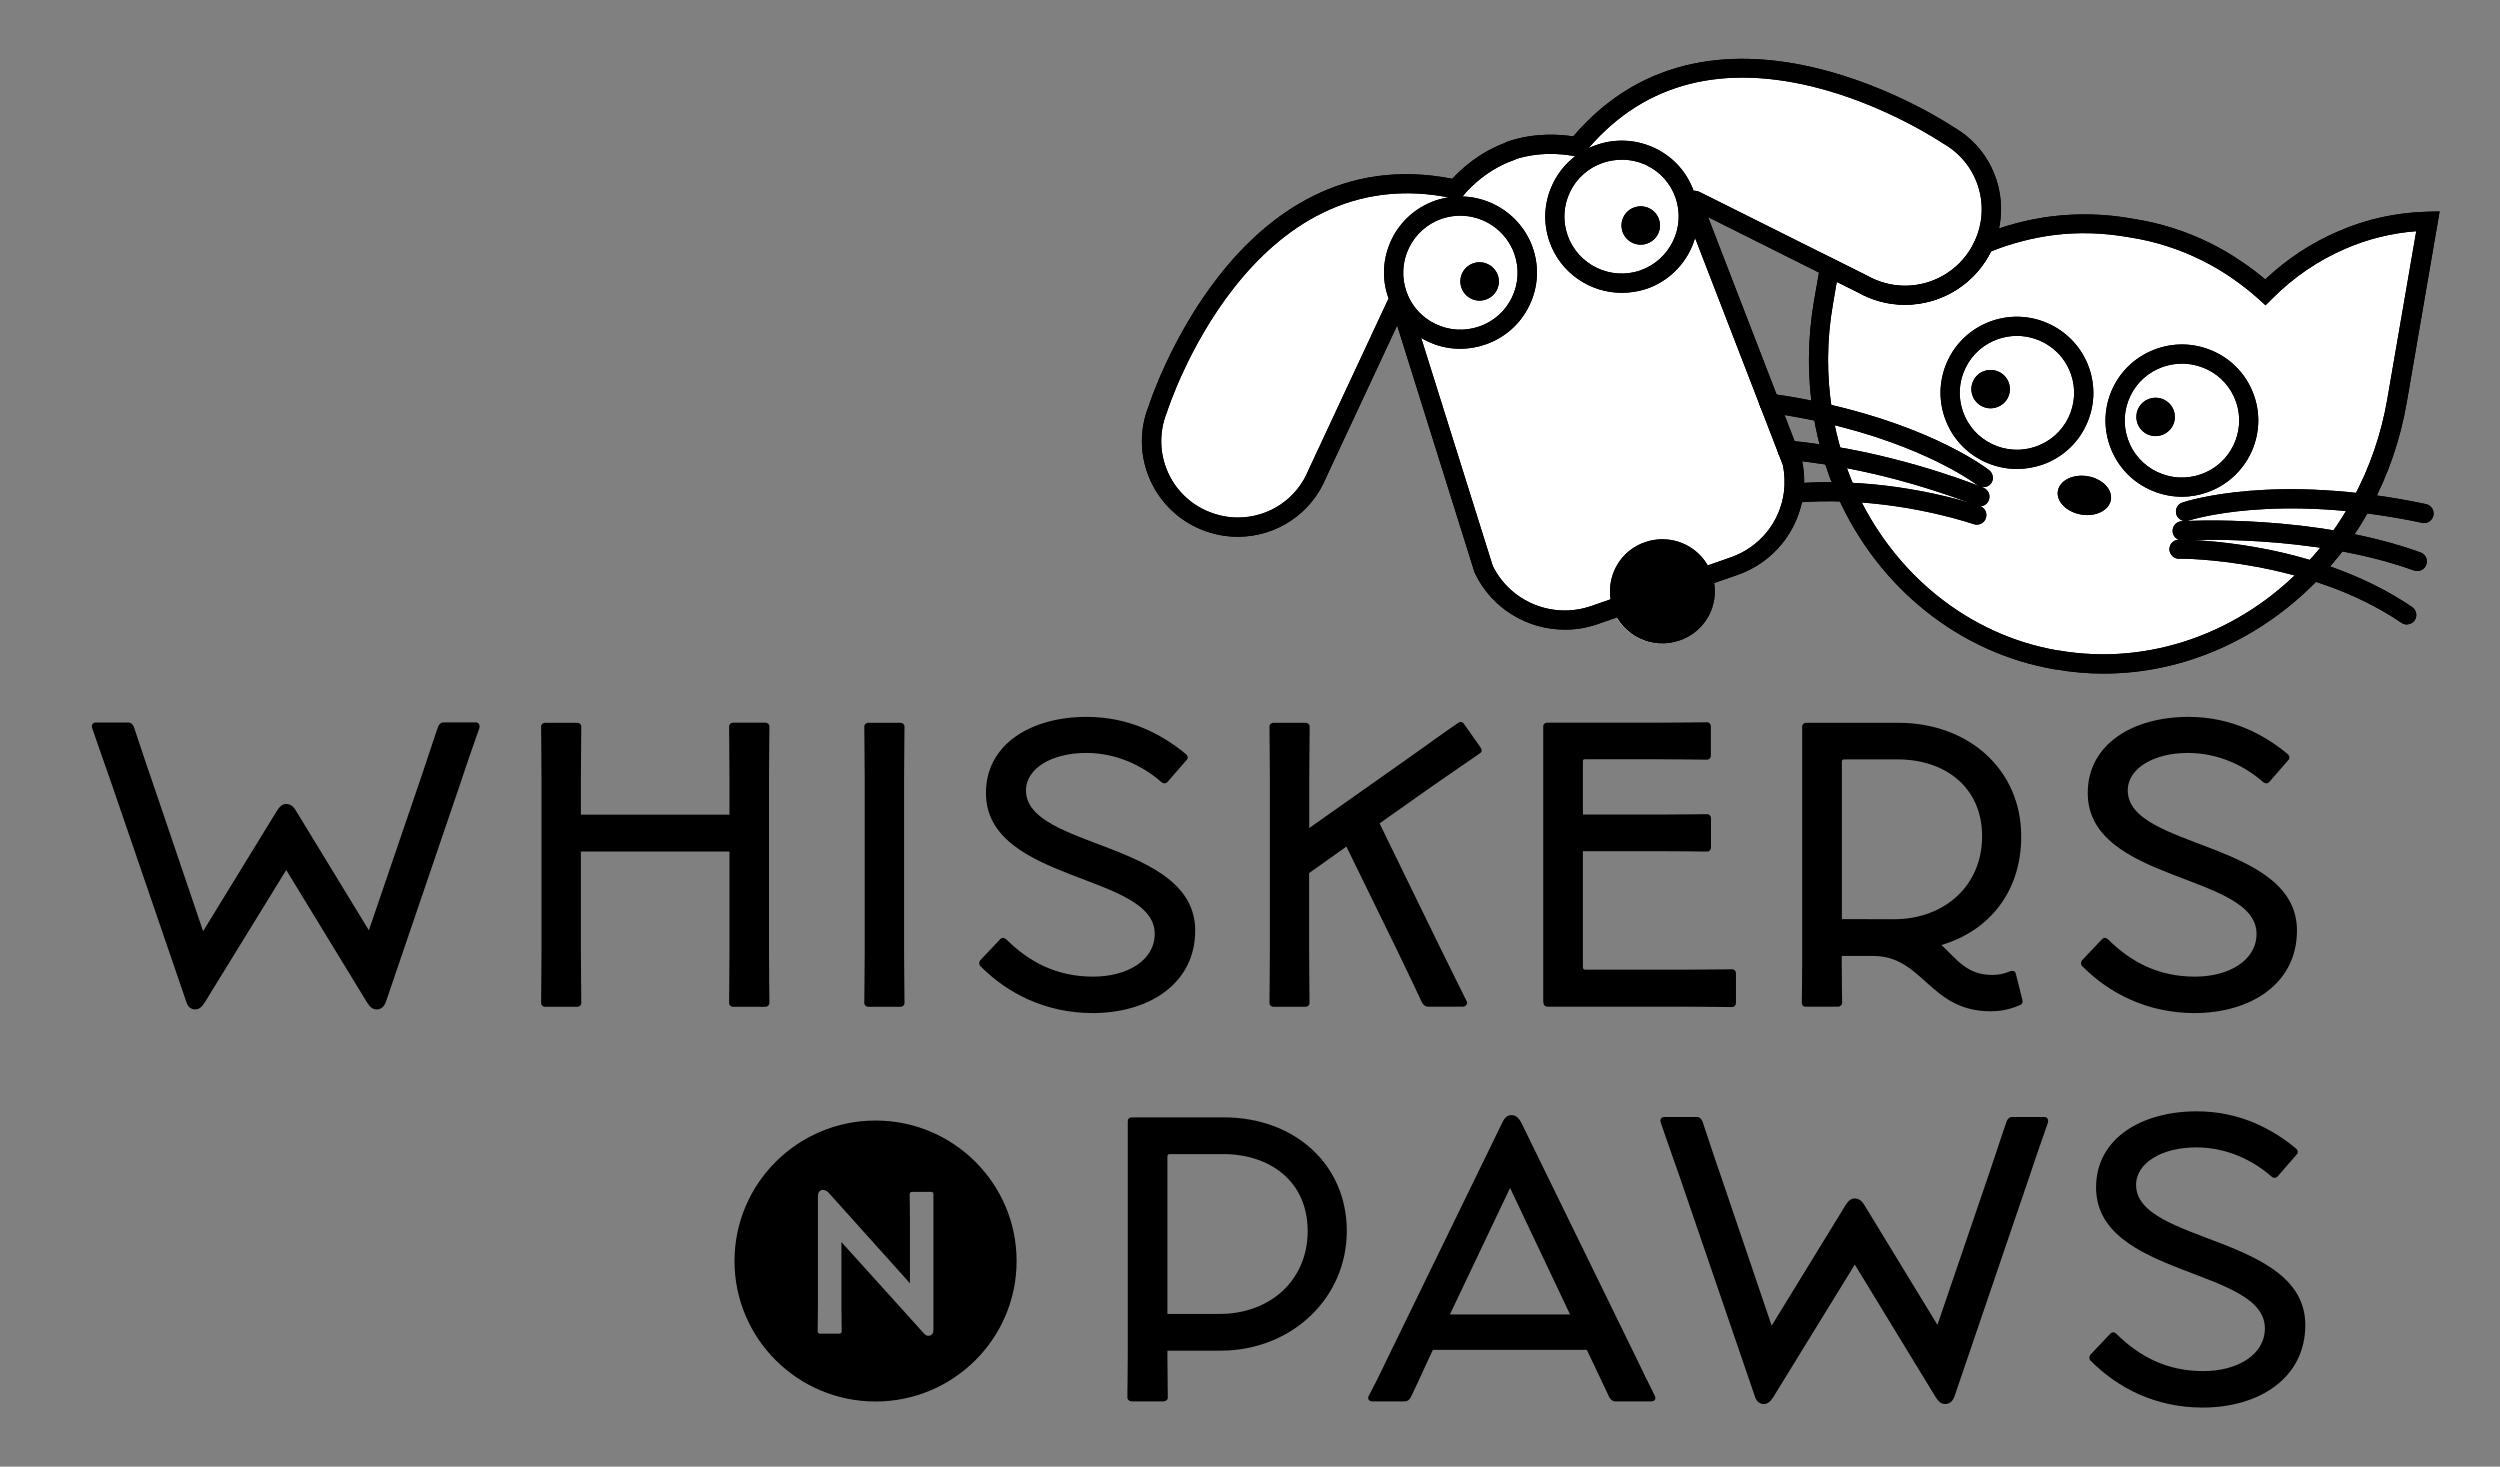 <svg width="75" height="44" viewBox="0 0 75 44" fill="none" xmlns="http://www.w3.org/2000/svg">
<rect x="0" y="0" width="75" height="44" fill="#808080" stroke="none"/>
<path d="M70.238 7.204C69.144 7.678 68.382 8.334 67.946 8.772C67.529 8.401 66.942 7.947 66.173 7.564C65.293 7.125 64.488 6.932 63.901 6.845C63.322 6.742 62.525 6.659 61.577 6.774C60.724 6.88 60.018 7.113 59.503 7.327V7.323C60.03 6.134 59.574 4.72 58.412 4.06C58.412 4.06 51.46 -0.691 47.285 4.42C47.285 4.42 46.317 4.183 45.294 4.534C44.271 4.89 43.664 5.676 43.664 5.676C37.208 4.262 34.725 12.284 34.725 12.284C34.194 13.603 34.836 15.096 36.161 15.629C36.478 15.755 36.803 15.819 37.124 15.819C38.148 15.819 39.111 15.207 39.516 14.203L41.879 9.14C41.907 9.08 41.99 9.084 42.01 9.148L44.501 17.087C45.096 18.315 46.523 18.903 47.82 18.453L48.375 18.26C48.661 19.073 49.557 19.504 50.374 19.219C51.028 18.994 51.433 18.39 51.433 17.746C51.433 17.572 51.401 17.402 51.345 17.233L52.004 17C52.995 16.656 53.669 15.791 53.792 14.8C53.832 14.499 53.82 14.184 53.749 13.871L53.606 13.508L53.059 12.09L50.747 6.11C50.723 6.047 50.786 5.992 50.842 6.023L54.867 8.038L54.684 9.088C54.49 10.214 54.49 11.324 54.665 12.382C54.736 12.829 54.835 13.263 54.966 13.686C55.077 14.057 55.212 14.421 55.367 14.764C56.525 17.359 58.797 19.306 61.66 19.8L61.724 19.808C64.603 20.302 67.414 19.207 69.37 17.13C69.635 16.846 69.885 16.545 70.123 16.233C70.381 15.878 70.619 15.499 70.833 15.104C71.333 14.176 71.697 13.149 71.892 12.043L72.828 6.643C72.245 6.655 71.309 6.746 70.242 7.208" fill="white"/>
<path d="M44.473 10.064C43.426 10.427 42.284 9.878 41.923 8.839C41.558 7.801 42.109 6.659 43.153 6.296C44.199 5.936 45.342 6.481 45.706 7.524C46.071 8.563 45.52 9.701 44.473 10.064Z" fill="white"/>
<path d="M49.303 8.389C48.256 8.749 47.114 8.204 46.753 7.161C46.388 6.122 46.944 4.981 47.983 4.621C49.03 4.254 50.176 4.807 50.537 5.846C50.897 6.884 50.35 8.022 49.303 8.389Z" fill="white"/>
<path d="M62.402 11.13C62.767 12.169 62.215 13.311 61.168 13.67C60.121 14.03 58.979 13.484 58.618 12.442C58.254 11.403 58.805 10.261 59.852 9.902C60.891 9.539 62.037 10.088 62.402 11.13Z" fill="white"/>
<path d="M67.347 11.96C67.712 12.999 67.161 14.14 66.114 14.499C65.071 14.863 63.925 14.314 63.564 13.271C63.199 12.232 63.75 11.091 64.797 10.731C65.84 10.372 66.986 10.921 67.347 11.96Z" fill="white"/>
<path d="M33.821 41.926C33.821 41.654 33.833 41.279 33.833 40.655V33.636C33.833 33.569 33.881 33.521 33.936 33.521H36.72C38.818 33.521 40.404 34.916 40.404 36.93C40.404 38.944 38.751 40.52 36.609 40.52H35.023V40.757C35.023 41.338 35.035 41.666 35.035 41.926C35.035 41.993 34.975 42.041 34.912 42.041H33.944C33.881 42.041 33.825 41.993 33.821 41.926ZM36.585 39.418C38.092 39.418 39.23 38.419 39.23 36.93C39.23 35.441 38.1 34.623 36.696 34.623H35.09C35.043 34.623 35.023 34.647 35.023 34.691V39.418H36.585Z" fill="black"/>
<path d="M45.635 33.672L49.148 40.86C49.398 41.393 49.549 41.666 49.648 41.883C49.68 41.95 49.66 42.041 49.545 42.041H48.462C48.371 42.041 48.312 41.974 48.28 41.919C48.165 41.67 48.018 41.362 47.752 40.805L47.606 40.497H42.986L42.847 40.793C42.621 41.291 42.446 41.666 42.323 41.919C42.3 41.974 42.232 42.041 42.141 42.041H41.161C41.058 42.041 41.023 41.95 41.058 41.883C41.181 41.654 41.356 41.314 41.582 40.836L45.072 33.672C45.151 33.502 45.242 33.454 45.345 33.454C45.448 33.45 45.54 33.506 45.635 33.672ZM47.102 39.434L45.302 35.638L43.497 39.434H47.102Z" fill="black"/>
<path d="M55.934 36.156L58.123 39.746L59.674 35.204C59.923 34.477 60.062 34.023 60.197 33.648C60.221 33.569 60.288 33.51 60.356 33.51H61.335C61.426 33.51 61.458 33.6 61.438 33.679C61.3 34.09 61.141 34.509 60.891 35.271L58.635 41.891C58.579 42.049 58.476 42.12 58.361 42.12C58.238 42.12 58.155 42.053 58.063 41.903L55.644 37.937L53.198 41.914C53.118 42.037 53.039 42.12 52.912 42.12C52.785 42.12 52.694 42.041 52.65 41.903L50.406 35.35C50.132 34.568 49.969 34.11 49.823 33.679C49.791 33.589 49.835 33.51 49.926 33.51H50.905C50.985 33.51 51.044 33.565 51.076 33.648C51.223 34.078 51.361 34.521 51.635 35.307L53.15 39.77L55.363 36.16C55.442 36.037 55.522 35.954 55.636 35.954C55.763 35.954 55.855 36.022 55.934 36.156Z" fill="black"/>
<path d="M62.711 40.813C62.679 40.781 62.664 40.71 62.711 40.643L63.302 40.019C63.358 39.952 63.425 39.959 63.484 40.007C64.171 40.69 64.999 41.133 66.098 41.133C67.125 41.133 67.946 40.643 67.946 39.849C67.946 38.032 62.882 38.316 62.882 35.623C62.882 34.157 64.238 33.34 65.904 33.34C67.169 33.34 68.148 33.849 68.878 34.453C68.945 34.513 68.945 34.592 68.91 34.623L68.327 35.295C68.279 35.342 68.212 35.354 68.144 35.295C67.585 34.805 66.8 34.422 65.888 34.422C64.873 34.422 64.083 34.876 64.083 35.548C64.083 37.309 69.159 37.056 69.159 39.75C69.159 41.35 67.767 42.227 66.07 42.227C64.666 42.223 63.528 41.642 62.711 40.813Z" fill="black"/>
<path d="M8.877 24.319L11.066 27.909L12.617 23.367C12.866 22.64 13.005 22.186 13.14 21.81C13.164 21.731 13.231 21.672 13.299 21.672H14.278C14.369 21.672 14.401 21.763 14.381 21.842C14.242 22.249 14.084 22.672 13.834 23.434L11.578 30.053C11.522 30.212 11.419 30.283 11.304 30.283C11.181 30.283 11.098 30.215 11.006 30.065L8.587 26.1L6.14 30.077C6.061 30.2 5.982 30.283 5.855 30.283C5.728 30.283 5.637 30.204 5.593 30.065L3.349 23.517C3.075 22.735 2.912 22.276 2.766 21.846C2.734 21.755 2.778 21.676 2.869 21.676H3.848C3.928 21.676 3.987 21.731 4.019 21.814C4.166 22.245 4.304 22.687 4.578 23.473L6.093 27.936L8.306 24.326C8.385 24.204 8.464 24.121 8.579 24.121C8.706 24.117 8.797 24.184 8.877 24.319Z" fill="black"/>
<path d="M16.233 30.089C16.233 29.67 16.245 29.248 16.245 28.557V23.319C16.245 22.648 16.233 22.205 16.233 21.799C16.233 21.731 16.289 21.684 16.348 21.684H17.316C17.384 21.684 17.439 21.731 17.439 21.799C17.439 22.205 17.427 22.64 17.427 23.307V24.441H21.884V23.315C21.884 22.644 21.873 22.201 21.873 21.795C21.873 21.727 21.932 21.68 21.988 21.68H22.967C23.023 21.68 23.082 21.727 23.082 21.795C23.082 22.201 23.07 22.636 23.07 23.303V28.557C23.07 29.26 23.082 29.67 23.082 30.089C23.082 30.156 23.023 30.204 22.967 30.204H21.988C21.932 30.204 21.873 30.156 21.873 30.089C21.873 29.67 21.884 29.248 21.884 28.557V25.547H17.427V28.557C17.427 29.26 17.439 29.67 17.439 30.089C17.439 30.156 17.384 30.204 17.316 30.204H16.348C16.289 30.204 16.233 30.156 16.233 30.089Z" fill="black"/>
<path d="M25.929 30.089C25.929 29.67 25.941 29.248 25.941 28.557V23.319C25.941 22.648 25.929 22.205 25.929 21.799C25.929 21.731 25.985 21.684 26.044 21.684H27.012C27.079 21.684 27.135 21.731 27.135 21.799C27.135 22.205 27.123 22.64 27.123 23.307V28.557C27.123 29.26 27.135 29.67 27.135 30.089C27.135 30.156 27.079 30.204 27.012 30.204H26.044C25.985 30.204 25.929 30.156 25.929 30.089Z" fill="black"/>
<path d="M29.407 28.979C29.376 28.948 29.36 28.877 29.407 28.809L29.998 28.185C30.054 28.118 30.121 28.126 30.181 28.173C30.867 28.857 31.696 29.299 32.794 29.299C33.821 29.299 34.642 28.809 34.642 28.015C34.642 26.199 29.578 26.483 29.578 23.789C29.578 22.324 30.934 21.506 32.6 21.506C33.865 21.506 34.844 22.016 35.574 22.62C35.642 22.675 35.642 22.758 35.606 22.79L35.023 23.461C34.975 23.509 34.908 23.517 34.84 23.461C34.281 22.972 33.496 22.588 32.584 22.588C31.569 22.588 30.78 23.043 30.78 23.714C30.78 25.476 35.856 25.227 35.856 27.917C35.856 29.516 34.464 30.393 32.766 30.393C31.363 30.385 30.224 29.805 29.407 28.979Z" fill="black"/>
<path d="M38.084 30.089C38.084 29.67 38.096 29.248 38.096 28.557V23.319C38.096 22.648 38.084 22.205 38.084 21.799C38.084 21.731 38.139 21.684 38.199 21.684H39.167C39.234 21.684 39.29 21.731 39.29 21.799C39.29 22.205 39.278 22.64 39.278 23.307V24.84L42.403 22.636C43.029 22.194 43.394 21.921 43.739 21.692C43.806 21.637 43.878 21.66 43.91 21.704L44.421 22.43C44.457 22.49 44.469 22.553 44.397 22.6C44.021 22.861 43.565 23.169 42.914 23.623L41.387 24.702L43.164 28.347C43.541 29.121 43.791 29.607 43.997 30.03C44.044 30.109 43.973 30.2 43.894 30.2H42.843C42.764 30.2 42.704 30.152 42.66 30.077C42.478 29.69 42.272 29.248 41.919 28.521L40.392 25.397L39.274 26.191V28.557C39.274 29.26 39.286 29.67 39.286 30.089C39.286 30.156 39.23 30.204 39.163 30.204H38.199C38.139 30.204 38.084 30.156 38.084 30.089Z" fill="black"/>
<path d="M46.297 30.065V21.795C46.297 21.727 46.345 21.68 46.412 21.68H49.72C50.517 21.68 50.949 21.668 51.211 21.668C51.278 21.668 51.326 21.724 51.326 21.783V22.668C51.326 22.735 51.278 22.79 51.211 22.79C50.949 22.79 50.513 22.778 49.72 22.778H47.554C47.507 22.778 47.487 22.79 47.487 22.837V24.437H49.724C50.521 24.437 50.969 24.425 51.215 24.425C51.282 24.425 51.33 24.484 51.33 24.54V25.424C51.33 25.492 51.282 25.547 51.215 25.547C50.953 25.547 50.517 25.535 49.724 25.535H47.487V29.011C47.487 29.058 47.511 29.09 47.554 29.09H50.45C51.258 29.09 51.703 29.078 51.956 29.078C52.036 29.078 52.079 29.137 52.079 29.2V30.097C52.079 30.152 52.032 30.212 51.956 30.212C51.695 30.212 51.262 30.2 50.441 30.2H46.424C46.345 30.2 46.301 30.144 46.301 30.061" fill="black"/>
<path d="M54.054 30.089C54.054 29.828 54.066 29.453 54.066 28.817V21.799C54.066 21.731 54.114 21.684 54.181 21.684H56.953C59.051 21.684 60.637 23.082 60.637 25.093C60.637 26.74 59.69 27.921 58.242 28.351C58.698 28.758 58.984 29.248 59.769 29.248C59.939 29.248 60.098 29.224 60.316 29.133C60.395 29.11 60.455 29.133 60.475 29.212L60.669 29.986C60.693 30.077 60.657 30.137 60.59 30.156C60.237 30.306 59.975 30.338 59.713 30.338C57.889 30.338 57.695 28.679 56.2 28.679H55.252V28.916C55.252 29.505 55.264 29.824 55.264 30.085C55.264 30.144 55.204 30.2 55.149 30.2H54.169C54.102 30.204 54.058 30.156 54.054 30.089ZM56.818 27.577C58.325 27.577 59.463 26.578 59.463 25.089C59.463 23.6 58.333 22.782 56.933 22.782H55.315C55.268 22.782 55.256 22.818 55.256 22.849V27.573L56.818 27.577Z" fill="black"/>
<path d="M62.461 28.979C62.429 28.948 62.414 28.877 62.461 28.809L63.052 28.185C63.108 28.118 63.175 28.126 63.234 28.173C63.921 28.857 64.749 29.299 65.848 29.299C66.875 29.299 67.696 28.809 67.696 28.015C67.696 26.199 62.632 26.483 62.632 23.789C62.632 22.324 63.988 21.506 65.654 21.506C66.919 21.506 67.898 22.016 68.628 22.62C68.695 22.675 68.695 22.758 68.66 22.79L68.077 23.461C68.029 23.509 67.962 23.517 67.894 23.461C67.335 22.972 66.55 22.588 65.638 22.588C64.623 22.588 63.833 23.043 63.833 23.714C63.833 25.476 68.909 25.227 68.909 27.917C68.909 29.516 67.517 30.393 65.82 30.393C64.416 30.385 63.278 29.805 62.461 28.979Z" fill="black"/>
<path d="M26.267 33.616C23.931 33.616 22.035 35.504 22.035 37.831C22.035 40.157 23.931 42.045 26.267 42.045C28.602 42.045 30.498 40.157 30.498 37.831C30.498 35.504 28.602 33.616 26.267 33.616ZM28.003 36.586V39.916C28.003 40.062 27.833 40.141 27.718 40.003L25.243 37.262V39.177C25.243 39.478 25.251 39.695 25.251 39.936C25.251 39.979 25.22 40.011 25.184 40.011H24.597C24.561 40.011 24.53 39.979 24.53 39.936C24.53 39.695 24.538 39.474 24.538 39.169V35.871C24.538 35.698 24.708 35.63 24.855 35.777L27.298 38.498V36.59C27.298 36.29 27.29 36.065 27.29 35.824C27.29 35.788 27.321 35.757 27.357 35.757H27.944C27.98 35.757 28.003 35.788 28.003 35.824V36.586Z" fill="black"/>
<path d="M49.922 18.011C49.803 18.011 49.692 17.936 49.648 17.817C49.597 17.667 49.676 17.505 49.827 17.45L51.917 16.723C52.789 16.419 53.4 15.669 53.519 14.76C53.55 14.492 53.542 14.219 53.487 13.954L52.805 12.189L50.493 6.209C50.437 6.063 50.477 5.909 50.592 5.81C50.703 5.711 50.862 5.696 50.997 5.763L56.001 8.263C56.366 8.468 56.747 8.571 57.151 8.571C57.976 8.571 58.738 8.129 59.146 7.418C59.182 7.354 59.214 7.291 59.245 7.224L59.257 7.196C59.729 6.126 59.317 4.882 58.289 4.301C58.254 4.278 56.537 3.12 54.352 2.591C51.476 1.9 49.18 2.571 47.531 4.594L47.416 4.732L47.237 4.688C47.229 4.684 46.333 4.475 45.409 4.795C45.258 4.846 45.096 4.767 45.044 4.617C44.992 4.467 45.072 4.305 45.222 4.25C46.055 3.962 46.848 4.037 47.197 4.092C51.5 -0.948 58.527 3.76 58.599 3.808C59.844 4.511 60.364 6.039 59.812 7.366V7.37L59.785 7.433C59.741 7.52 59.701 7.607 59.65 7.694C59.138 8.587 58.182 9.136 57.155 9.136C56.652 9.136 56.176 9.009 55.736 8.761L51.242 6.513L54.054 13.793C54.13 14.128 54.145 14.476 54.102 14.815C53.955 15.941 53.197 16.873 52.123 17.248L50.029 17.975C49.997 17.987 49.965 17.991 49.934 17.991M50.731 6.276C50.731 6.276 50.735 6.28 50.739 6.28L50.731 6.276Z" fill="black"/>
<path d="M43.806 10.463C43.465 10.463 43.128 10.388 42.815 10.234C42.264 9.969 41.851 9.507 41.649 8.93C41.447 8.358 41.483 7.738 41.748 7.185C42.014 6.636 42.478 6.221 43.057 6.019C44.251 5.609 45.559 6.237 45.98 7.426C46.182 8.002 46.146 8.622 45.877 9.171C45.611 9.72 45.147 10.131 44.568 10.332C44.318 10.419 44.06 10.463 43.806 10.463ZM43.806 6.47C43.62 6.47 43.43 6.501 43.247 6.564C42.815 6.715 42.466 7.027 42.268 7.437C42.069 7.848 42.042 8.314 42.192 8.745C42.343 9.179 42.652 9.523 43.065 9.72C43.477 9.918 43.941 9.945 44.377 9.795C44.81 9.645 45.159 9.337 45.357 8.926C45.555 8.516 45.583 8.054 45.432 7.619C45.182 6.912 44.516 6.47 43.806 6.47Z" fill="black"/>
<path d="M48.653 8.784C47.705 8.784 46.813 8.192 46.487 7.252C46.285 6.679 46.321 6.059 46.587 5.51C46.852 4.961 47.316 4.546 47.895 4.349C48.474 4.147 49.097 4.183 49.652 4.447C50.203 4.712 50.616 5.174 50.818 5.751C51.23 6.94 50.6 8.243 49.406 8.662C49.152 8.745 48.899 8.784 48.653 8.784ZM48.653 4.791C48.462 4.791 48.268 4.823 48.082 4.886C47.649 5.036 47.3 5.344 47.102 5.755C46.904 6.166 46.876 6.628 47.027 7.058C47.336 7.947 48.32 8.421 49.208 8.113C50.1 7.801 50.576 6.825 50.267 5.932C50.116 5.502 49.807 5.154 49.394 4.957C49.164 4.846 48.91 4.791 48.653 4.791Z" fill="black"/>
<path d="M44.933 8.255C45.04 8.555 44.877 8.883 44.576 8.986C44.275 9.092 43.946 8.93 43.843 8.63C43.739 8.33 43.898 8.002 44.199 7.899C44.501 7.797 44.826 7.955 44.933 8.255Z" fill="black"/>
<path d="M49.767 6.576C49.874 6.876 49.712 7.204 49.41 7.307C49.109 7.414 48.78 7.252 48.676 6.952C48.573 6.651 48.732 6.324 49.033 6.221C49.335 6.118 49.664 6.276 49.767 6.576Z" fill="black"/>
<path d="M46.94 18.888C45.821 18.888 44.762 18.26 44.251 17.205L44.235 17.166L41.915 9.764L39.785 14.322C39.349 15.396 38.306 16.103 37.132 16.103C36.767 16.103 36.407 16.032 36.058 15.894C34.59 15.305 33.873 13.638 34.463 12.177C34.479 12.118 37.053 4.08 43.569 5.364C43.803 5.103 44.378 4.558 45.21 4.266C45.361 4.214 45.524 4.293 45.579 4.439C45.635 4.586 45.551 4.752 45.405 4.807C44.481 5.131 43.914 5.846 43.91 5.854L43.799 5.996L43.62 5.956C37.485 4.613 35.031 12.292 35.007 12.367C34.527 13.556 35.102 14.89 36.276 15.357C36.553 15.467 36.843 15.526 37.132 15.526C38.072 15.526 38.905 14.966 39.258 14.093L41.629 9.013C41.693 8.879 41.832 8.8 41.978 8.808C42.125 8.816 42.252 8.915 42.296 9.057L44.782 16.976C45.318 18.062 46.587 18.579 47.737 18.181L49.827 17.454C49.977 17.402 50.14 17.482 50.195 17.628C50.247 17.778 50.168 17.94 50.017 17.995L47.923 18.726C47.598 18.836 47.269 18.892 46.94 18.888Z" fill="black"/>
<path d="M51.445 17.742C51.445 18.39 51.04 18.99 50.386 19.215C49.569 19.5 48.673 19.069 48.387 18.256C48.324 18.082 48.3 17.912 48.3 17.738C48.3 17.09 48.704 16.486 49.355 16.265C49.525 16.206 49.7 16.178 49.87 16.178C50.525 16.178 51.127 16.581 51.357 17.233C51.417 17.399 51.445 17.568 51.445 17.742Z" fill="black"/>
<path d="M49.922 18.011C49.803 18.011 49.692 17.936 49.648 17.817C49.597 17.667 49.676 17.505 49.827 17.45L51.917 16.723C52.789 16.419 53.4 15.669 53.519 14.76C53.55 14.492 53.542 14.219 53.487 13.954L52.805 12.189L50.493 6.209C50.437 6.063 50.477 5.909 50.592 5.81C50.703 5.711 50.862 5.696 50.997 5.763L56.001 8.263C56.366 8.468 56.747 8.571 57.151 8.571C57.976 8.571 58.738 8.129 59.146 7.418C59.182 7.354 59.214 7.291 59.245 7.224L59.257 7.196C59.729 6.126 59.317 4.882 58.289 4.301C58.254 4.278 56.537 3.12 54.352 2.591C51.476 1.9 49.18 2.571 47.531 4.594L47.416 4.732L47.237 4.688C47.229 4.684 46.333 4.475 45.409 4.795C45.258 4.846 45.096 4.767 45.044 4.617C44.992 4.467 45.072 4.305 45.222 4.25C46.055 3.962 46.848 4.037 47.197 4.092C51.5 -0.948 58.527 3.76 58.599 3.808C59.844 4.511 60.364 6.039 59.812 7.366V7.37L59.785 7.433C59.741 7.52 59.701 7.607 59.65 7.694C59.138 8.587 58.182 9.136 57.155 9.136C56.652 9.136 56.176 9.009 55.736 8.761L51.242 6.513L54.054 13.793C54.13 14.128 54.145 14.476 54.102 14.815C53.955 15.941 53.197 16.873 52.123 17.248L50.029 17.975C49.997 17.987 49.965 17.991 49.934 17.991M50.731 6.276C50.731 6.276 50.735 6.28 50.739 6.28L50.731 6.276Z" fill="black"/>
<path d="M43.806 10.463C43.465 10.463 43.128 10.388 42.815 10.234C42.264 9.969 41.851 9.507 41.649 8.93C41.447 8.358 41.483 7.738 41.748 7.185C42.014 6.636 42.478 6.221 43.057 6.019C44.251 5.609 45.559 6.237 45.98 7.426C46.182 8.002 46.146 8.622 45.877 9.171C45.611 9.72 45.147 10.131 44.568 10.332C44.318 10.419 44.06 10.463 43.806 10.463ZM43.806 6.47C43.62 6.47 43.43 6.501 43.247 6.564C42.815 6.715 42.466 7.027 42.268 7.437C42.069 7.848 42.042 8.314 42.192 8.745C42.343 9.179 42.652 9.523 43.065 9.72C43.477 9.918 43.941 9.945 44.377 9.795C44.81 9.645 45.159 9.337 45.357 8.926C45.555 8.516 45.583 8.054 45.432 7.619C45.182 6.912 44.516 6.47 43.806 6.47Z" fill="black"/>
<path d="M48.653 8.784C47.705 8.784 46.813 8.192 46.487 7.252C46.285 6.679 46.321 6.059 46.587 5.51C46.852 4.961 47.316 4.546 47.895 4.349C48.474 4.147 49.097 4.183 49.652 4.447C50.203 4.712 50.616 5.174 50.818 5.751C51.23 6.94 50.6 8.243 49.406 8.662C49.152 8.745 48.899 8.784 48.653 8.784ZM48.653 4.791C48.462 4.791 48.268 4.823 48.082 4.886C47.649 5.036 47.3 5.344 47.102 5.755C46.904 6.166 46.876 6.628 47.027 7.058C47.336 7.947 48.32 8.421 49.208 8.113C50.1 7.801 50.576 6.825 50.267 5.932C50.116 5.502 49.807 5.154 49.394 4.957C49.164 4.846 48.91 4.791 48.653 4.791Z" fill="black"/>
<path d="M44.933 8.255C45.04 8.555 44.877 8.883 44.576 8.986C44.275 9.092 43.946 8.93 43.843 8.63C43.739 8.33 43.898 8.002 44.199 7.899C44.501 7.797 44.826 7.955 44.933 8.255Z" fill="black"/>
<path d="M49.767 6.576C49.874 6.876 49.712 7.204 49.41 7.307C49.109 7.414 48.78 7.252 48.676 6.952C48.573 6.651 48.732 6.324 49.033 6.221C49.335 6.118 49.664 6.276 49.767 6.576Z" fill="black"/>
<path d="M46.94 18.888C45.821 18.888 44.762 18.26 44.251 17.205L44.235 17.166L41.915 9.764L39.785 14.322C39.349 15.396 38.306 16.103 37.132 16.103C36.767 16.103 36.407 16.032 36.058 15.894C34.59 15.305 33.873 13.638 34.463 12.177C34.479 12.118 37.053 4.08 43.569 5.364C43.803 5.103 44.378 4.558 45.21 4.266C45.361 4.214 45.524 4.293 45.579 4.439C45.635 4.586 45.551 4.752 45.405 4.807C44.481 5.131 43.914 5.846 43.91 5.854L43.799 5.996L43.62 5.956C37.485 4.613 35.031 12.292 35.007 12.367C34.527 13.556 35.102 14.89 36.276 15.357C36.553 15.467 36.843 15.526 37.132 15.526C38.072 15.526 38.905 14.966 39.258 14.093L41.629 9.013C41.693 8.879 41.832 8.8 41.978 8.808C42.125 8.816 42.252 8.915 42.296 9.057L44.782 16.976C45.318 18.062 46.587 18.579 47.737 18.181L49.827 17.454C49.977 17.402 50.14 17.482 50.195 17.628C50.247 17.778 50.168 17.94 50.017 17.995L47.923 18.726C47.598 18.836 47.269 18.892 46.94 18.888Z" fill="black"/>
<path d="M51.445 17.742C51.445 18.39 51.04 18.99 50.386 19.215C49.569 19.5 48.673 19.069 48.387 18.256C48.324 18.082 48.3 17.912 48.3 17.738C48.3 17.09 48.704 16.486 49.355 16.265C49.525 16.206 49.7 16.178 49.87 16.178C50.525 16.178 51.127 16.581 51.357 17.233C51.417 17.399 51.445 17.568 51.445 17.742Z" fill="black"/>
<path d="M60.506 14.069C60.165 14.069 59.824 13.99 59.511 13.84C58.96 13.575 58.547 13.113 58.345 12.537C58.143 11.96 58.178 11.344 58.444 10.791C58.71 10.242 59.174 9.831 59.753 9.629C60.946 9.215 62.255 9.847 62.672 11.036C62.874 11.612 62.838 12.228 62.572 12.781C62.307 13.33 61.843 13.741 61.264 13.943C61.014 14.025 60.76 14.069 60.506 14.069ZM60.506 10.076C60.32 10.076 60.129 10.107 59.943 10.171C59.511 10.321 59.162 10.629 58.964 11.04C58.765 11.45 58.737 11.912 58.888 12.347C59.039 12.777 59.348 13.125 59.761 13.322C60.173 13.52 60.641 13.548 61.073 13.398C61.505 13.247 61.855 12.939 62.053 12.529C62.251 12.118 62.279 11.652 62.128 11.221C61.882 10.518 61.216 10.076 60.506 10.076Z" fill="black"/>
<path d="M60.264 11.486C60.371 11.786 60.209 12.114 59.907 12.216C59.606 12.323 59.277 12.161 59.173 11.861C59.07 11.561 59.229 11.233 59.53 11.13C59.832 11.028 60.161 11.186 60.264 11.486Z" fill="black"/>
<path d="M65.455 14.902C65.114 14.902 64.777 14.823 64.46 14.673C63.909 14.409 63.496 13.947 63.294 13.37C63.092 12.793 63.127 12.173 63.393 11.624C63.659 11.075 64.123 10.664 64.702 10.463C65.281 10.261 65.9 10.297 66.455 10.562C67.006 10.826 67.418 11.288 67.621 11.865C68.037 13.054 67.403 14.357 66.209 14.772C65.963 14.859 65.709 14.902 65.455 14.902ZM65.459 10.909C65.269 10.909 65.079 10.941 64.892 11.004C64.46 11.154 64.111 11.462 63.913 11.873C63.715 12.284 63.687 12.75 63.837 13.18C63.988 13.611 64.297 13.958 64.71 14.156C65.122 14.353 65.586 14.381 66.022 14.231C66.915 13.923 67.391 12.947 67.081 12.055C66.931 11.624 66.621 11.277 66.209 11.079C65.967 10.968 65.713 10.909 65.459 10.909Z" fill="black"/>
<path d="M65.213 12.319C65.32 12.619 65.158 12.947 64.856 13.05C64.555 13.157 64.226 12.995 64.123 12.694C64.02 12.394 64.178 12.066 64.48 11.964C64.781 11.861 65.11 12.019 65.213 12.319Z" fill="black"/>
<path d="M63.326 14.997C63.27 15.313 62.874 15.511 62.434 15.436C61.997 15.361 61.684 15.044 61.736 14.729C61.791 14.413 62.188 14.215 62.628 14.286C63.068 14.361 63.381 14.681 63.326 14.997Z" fill="black"/>
<path d="M63.1 20.207C62.628 20.207 62.156 20.167 61.688 20.084L61.641 20.08C58.789 19.591 56.354 17.647 55.121 14.879C54.958 14.515 54.819 14.14 54.709 13.765C54.574 13.334 54.471 12.88 54.399 12.422C54.217 11.316 54.225 10.175 54.419 9.037L54.669 7.607L56.005 8.275C56.37 8.48 56.751 8.583 57.155 8.583C57.98 8.583 58.742 8.14 59.15 7.429C59.194 7.354 59.229 7.279 59.265 7.204L59.313 7.106L59.416 7.062C60.106 6.774 60.831 6.58 61.565 6.489C62.358 6.395 63.171 6.414 63.976 6.561C64.785 6.683 65.578 6.932 66.324 7.303C66.899 7.591 67.446 7.955 67.958 8.381C68.608 7.769 69.342 7.287 70.147 6.94C71.004 6.568 71.912 6.371 72.84 6.351L73.189 6.343L72.201 12.082C72.007 13.2 71.642 14.258 71.115 15.234C70.904 15.625 70.659 16.016 70.385 16.395C70.139 16.723 69.881 17.031 69.608 17.323C67.847 19.18 65.495 20.211 63.1 20.207ZM55.101 8.468L54.986 9.136C54.8 10.21 54.796 11.288 54.966 12.335C55.034 12.77 55.133 13.192 55.26 13.599C55.367 13.954 55.498 14.306 55.648 14.646C56.806 17.237 59.079 19.058 61.728 19.512L61.775 19.516C64.456 19.978 67.216 19.006 69.175 16.925C69.433 16.652 69.679 16.356 69.905 16.052C70.163 15.696 70.393 15.325 70.591 14.958C71.087 14.037 71.436 13.038 71.618 11.979L72.487 6.936C71.757 6.991 71.043 7.165 70.361 7.461C69.544 7.813 68.803 8.318 68.16 8.966L67.966 9.159L67.763 8.974C67.236 8.504 66.661 8.109 66.054 7.809C65.364 7.465 64.627 7.232 63.869 7.117C63.112 6.983 62.362 6.959 61.625 7.05C60.978 7.133 60.336 7.299 59.725 7.544C59.697 7.599 59.67 7.651 59.642 7.702C59.13 8.595 58.178 9.144 57.147 9.144C56.644 9.144 56.168 9.017 55.728 8.768L55.101 8.456V8.468Z" fill="black"/>
<path d="M72.721 15.692C72.701 15.692 72.681 15.692 72.661 15.684C68.287 14.756 65.686 15.609 65.658 15.617C65.507 15.669 65.345 15.586 65.293 15.44C65.242 15.289 65.321 15.127 65.472 15.076C65.583 15.041 68.236 14.164 72.78 15.123C72.935 15.155 73.034 15.309 73.002 15.463C72.975 15.598 72.852 15.692 72.721 15.692Z" fill="black"/>
<path d="M72.205 18.734C72.149 18.734 72.094 18.718 72.042 18.682C69.227 16.767 65.42 16.747 65.372 16.763C65.213 16.763 65.087 16.636 65.082 16.478C65.082 16.32 65.209 16.19 65.368 16.19C65.531 16.19 69.393 16.19 72.364 18.212C72.494 18.303 72.53 18.481 72.439 18.611C72.387 18.69 72.296 18.73 72.205 18.734Z" fill="black"/>
<path d="M72.518 17.13C72.486 17.13 72.455 17.126 72.419 17.114C69.322 15.996 65.519 16.21 65.483 16.21C65.324 16.222 65.186 16.099 65.178 15.941C65.17 15.783 65.289 15.645 65.447 15.637C65.606 15.625 69.405 15.416 72.617 16.573C72.768 16.628 72.843 16.79 72.788 16.94C72.748 17.059 72.637 17.13 72.518 17.13Z" fill="black"/>
<path d="M59.495 14.614C59.431 14.614 59.372 14.594 59.316 14.551C59.301 14.539 57.754 13.354 54.617 12.659C54.391 12.604 54.153 12.56 53.919 12.517C53.638 12.465 53.344 12.418 53.035 12.379C52.876 12.359 52.769 12.213 52.789 12.055C52.809 11.897 52.956 11.786 53.114 11.81C53.431 11.853 53.737 11.9 54.03 11.956C54.28 12.003 54.522 12.051 54.752 12.106C58.028 12.833 59.614 14.057 59.677 14.108C59.8 14.207 59.824 14.389 59.725 14.511C59.666 14.579 59.582 14.618 59.495 14.614Z" fill="black"/>
<path d="M59.304 15.74C59.273 15.74 59.241 15.736 59.209 15.724C59.194 15.72 57.492 15.127 55.374 15.049C54.867 15.029 54.347 15.033 53.836 15.084C53.677 15.104 53.534 14.985 53.519 14.827C53.503 14.669 53.618 14.531 53.776 14.515C54.312 14.46 54.871 14.452 55.394 14.476C57.603 14.559 59.324 15.159 59.4 15.183C59.55 15.234 59.63 15.4 59.574 15.55C59.535 15.665 59.423 15.74 59.304 15.74Z" fill="black"/>
<path d="M59.4 15.191C59.364 15.191 59.325 15.183 59.289 15.167C59.269 15.159 57.294 14.349 54.934 13.962C54.724 13.931 54.506 13.895 54.292 13.867C54.058 13.832 53.832 13.808 53.598 13.793C53.439 13.781 53.321 13.642 53.332 13.484C53.344 13.326 53.487 13.212 53.642 13.22C53.888 13.239 54.13 13.263 54.367 13.299C54.586 13.326 54.808 13.362 55.026 13.393C57.453 13.793 59.428 14.602 59.507 14.634C59.654 14.697 59.725 14.863 59.662 15.009C59.618 15.123 59.511 15.191 59.4 15.191Z" fill="black"/>
<path d="M60.506 14.069C60.165 14.069 59.824 13.99 59.511 13.84C58.96 13.575 58.547 13.113 58.345 12.537C58.143 11.96 58.178 11.344 58.444 10.791C58.71 10.242 59.174 9.831 59.753 9.629C60.946 9.215 62.255 9.847 62.672 11.036C62.874 11.612 62.838 12.228 62.572 12.781C62.307 13.33 61.843 13.741 61.264 13.943C61.014 14.025 60.76 14.069 60.506 14.069ZM60.506 10.076C60.32 10.076 60.129 10.107 59.943 10.171C59.511 10.321 59.162 10.629 58.964 11.04C58.765 11.45 58.737 11.912 58.888 12.347C59.039 12.777 59.348 13.125 59.761 13.322C60.173 13.52 60.641 13.548 61.073 13.398C61.505 13.247 61.855 12.939 62.053 12.529C62.251 12.118 62.279 11.652 62.128 11.221C61.882 10.518 61.216 10.076 60.506 10.076Z" fill="black"/>
<path d="M60.264 11.486C60.371 11.786 60.209 12.114 59.907 12.216C59.606 12.323 59.277 12.161 59.173 11.861C59.07 11.561 59.229 11.233 59.53 11.13C59.832 11.028 60.161 11.186 60.264 11.486Z" fill="black"/>
<path d="M65.455 14.902C65.114 14.902 64.777 14.823 64.46 14.673C63.909 14.409 63.496 13.947 63.294 13.37C63.092 12.793 63.127 12.173 63.393 11.624C63.659 11.075 64.123 10.664 64.702 10.463C65.281 10.261 65.9 10.297 66.455 10.562C67.006 10.826 67.418 11.288 67.621 11.865C68.037 13.054 67.403 14.357 66.209 14.772C65.963 14.859 65.709 14.902 65.455 14.902ZM65.459 10.909C65.269 10.909 65.079 10.941 64.892 11.004C64.46 11.154 64.111 11.462 63.913 11.873C63.715 12.284 63.687 12.75 63.837 13.18C63.988 13.611 64.297 13.958 64.71 14.156C65.122 14.353 65.586 14.381 66.022 14.231C66.915 13.923 67.391 12.947 67.081 12.055C66.931 11.624 66.621 11.277 66.209 11.079C65.967 10.968 65.713 10.909 65.459 10.909Z" fill="black"/>
<path d="M65.213 12.319C65.32 12.619 65.158 12.947 64.856 13.05C64.555 13.157 64.226 12.995 64.123 12.694C64.02 12.394 64.178 12.066 64.48 11.964C64.781 11.861 65.11 12.019 65.213 12.319Z" fill="black"/>
<path d="M63.326 14.997C63.27 15.313 62.874 15.511 62.434 15.436C61.997 15.361 61.684 15.044 61.736 14.729C61.791 14.413 62.188 14.215 62.628 14.286C63.068 14.361 63.381 14.681 63.326 14.997Z" fill="black"/>
<path d="M63.1 20.207C62.628 20.207 62.156 20.167 61.688 20.084L61.641 20.08C58.789 19.591 56.354 17.647 55.121 14.879C54.958 14.515 54.819 14.14 54.709 13.765C54.574 13.334 54.471 12.88 54.399 12.422C54.217 11.316 54.225 10.175 54.419 9.037L54.669 7.607L56.005 8.275C56.37 8.48 56.751 8.583 57.155 8.583C57.98 8.583 58.742 8.14 59.15 7.429C59.194 7.354 59.229 7.279 59.265 7.204L59.313 7.106L59.416 7.062C60.106 6.774 60.831 6.58 61.565 6.489C62.358 6.395 63.171 6.414 63.976 6.561C64.785 6.683 65.578 6.932 66.324 7.303C66.899 7.591 67.446 7.955 67.958 8.381C68.608 7.769 69.342 7.287 70.147 6.94C71.004 6.568 71.912 6.371 72.84 6.351L73.189 6.343L72.201 12.082C72.007 13.2 71.642 14.258 71.115 15.234C70.904 15.625 70.659 16.016 70.385 16.395C70.139 16.723 69.881 17.031 69.608 17.323C67.847 19.18 65.495 20.211 63.1 20.207ZM55.101 8.468L54.986 9.136C54.8 10.21 54.796 11.288 54.966 12.335C55.034 12.77 55.133 13.192 55.26 13.599C55.367 13.954 55.498 14.306 55.648 14.646C56.806 17.237 59.079 19.058 61.728 19.512L61.775 19.516C64.456 19.978 67.216 19.006 69.175 16.925C69.433 16.652 69.679 16.356 69.905 16.052C70.163 15.696 70.393 15.325 70.591 14.958C71.087 14.037 71.436 13.038 71.618 11.979L72.487 6.936C71.757 6.991 71.043 7.165 70.361 7.461C69.544 7.813 68.803 8.318 68.16 8.966L67.966 9.159L67.763 8.974C67.236 8.504 66.661 8.109 66.054 7.809C65.364 7.465 64.627 7.232 63.869 7.117C63.112 6.983 62.362 6.959 61.625 7.05C60.978 7.133 60.336 7.299 59.725 7.544C59.697 7.599 59.67 7.651 59.642 7.702C59.13 8.595 58.178 9.144 57.147 9.144C56.644 9.144 56.168 9.017 55.728 8.768L55.101 8.456V8.468Z" fill="black"/>
<path d="M72.721 15.692C72.701 15.692 72.681 15.692 72.661 15.684C68.287 14.756 65.686 15.609 65.658 15.617C65.507 15.669 65.345 15.586 65.293 15.44C65.242 15.289 65.321 15.127 65.472 15.076C65.583 15.041 68.236 14.164 72.78 15.123C72.935 15.155 73.034 15.309 73.002 15.463C72.975 15.598 72.852 15.692 72.721 15.692Z" fill="black"/>
<path d="M72.205 18.734C72.149 18.734 72.094 18.718 72.042 18.682C69.227 16.767 65.42 16.747 65.372 16.763C65.213 16.763 65.087 16.636 65.082 16.478C65.082 16.32 65.209 16.19 65.368 16.19C65.531 16.19 69.393 16.19 72.364 18.212C72.494 18.303 72.53 18.481 72.439 18.611C72.387 18.69 72.296 18.73 72.205 18.734Z" fill="black"/>
<path d="M72.518 17.13C72.486 17.13 72.455 17.126 72.419 17.114C69.322 15.996 65.519 16.21 65.483 16.21C65.324 16.222 65.186 16.099 65.178 15.941C65.17 15.783 65.289 15.645 65.447 15.637C65.606 15.625 69.405 15.416 72.617 16.573C72.768 16.628 72.843 16.79 72.788 16.94C72.748 17.059 72.637 17.13 72.518 17.13Z" fill="black"/>
<path d="M59.495 14.614C59.431 14.614 59.372 14.594 59.316 14.551C59.301 14.539 57.754 13.354 54.617 12.659C54.391 12.604 54.153 12.56 53.919 12.517C53.638 12.465 53.344 12.418 53.035 12.379C52.876 12.359 52.769 12.213 52.789 12.055C52.809 11.897 52.956 11.786 53.114 11.81C53.431 11.853 53.737 11.9 54.03 11.956C54.28 12.003 54.522 12.051 54.752 12.106C58.028 12.833 59.614 14.057 59.677 14.108C59.8 14.207 59.824 14.389 59.725 14.511C59.666 14.579 59.582 14.618 59.495 14.614Z" fill="black"/>
<path d="M59.304 15.74C59.273 15.74 59.241 15.736 59.209 15.724C59.194 15.72 57.492 15.127 55.374 15.049C54.867 15.029 54.347 15.033 53.836 15.084C53.677 15.104 53.534 14.985 53.519 14.827C53.503 14.669 53.618 14.531 53.776 14.515C54.312 14.46 54.871 14.452 55.394 14.476C57.603 14.559 59.324 15.159 59.4 15.183C59.55 15.234 59.63 15.4 59.574 15.55C59.535 15.665 59.423 15.74 59.304 15.74Z" fill="black"/>
<path d="M59.4 15.191C59.364 15.191 59.325 15.183 59.289 15.167C59.269 15.159 57.294 14.349 54.934 13.962C54.724 13.931 54.506 13.895 54.292 13.867C54.058 13.832 53.832 13.808 53.598 13.793C53.439 13.781 53.321 13.642 53.332 13.484C53.344 13.326 53.487 13.212 53.642 13.22C53.888 13.239 54.13 13.263 54.367 13.299C54.586 13.326 54.808 13.362 55.026 13.393C57.453 13.793 59.428 14.602 59.507 14.634C59.654 14.697 59.725 14.863 59.662 15.009C59.618 15.123 59.511 15.191 59.4 15.191Z" fill="black"/>
</svg>
